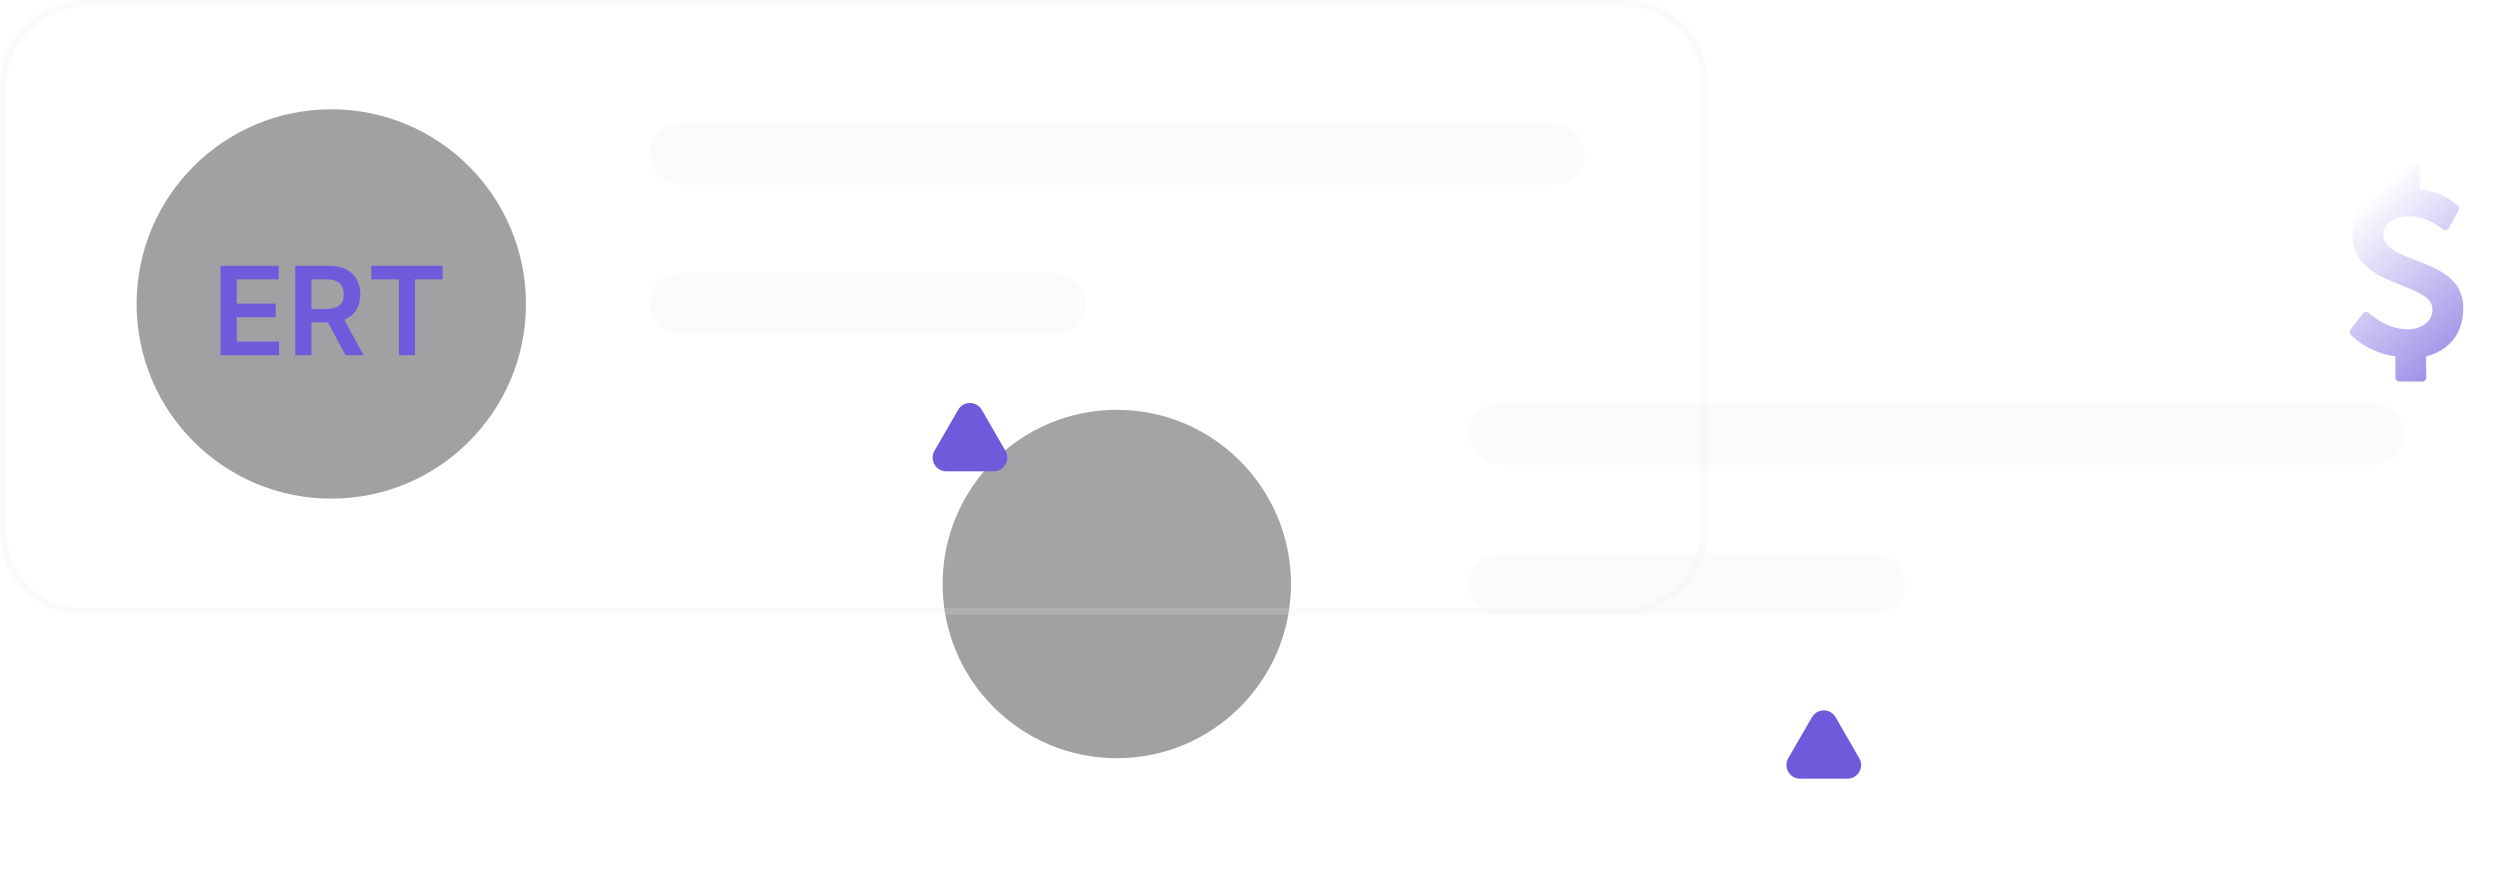 <svg width="366" height="128" viewBox="0 0 366 128" fill="none" xmlns="http://www.w3.org/2000/svg">
<g filter="url(#filter0_b_1926_13893)">
<rect x="116" y="128" width="88" height="250" rx="5" transform="rotate(-90 116 128)" fill="white" fill-opacity="0.03"/>
</g>
<circle cx="163.5" cy="85.5" r="25.5" fill="#474C4F" fill-opacity="0.52"/>
<path d="M265.268 105C266.038 103.667 267.962 103.667 268.732 105L272.196 111C272.966 112.333 272.004 114 270.464 114H263.536C261.996 114 261.034 112.333 261.804 111L265.268 105Z" fill="#6F5ADC"/>
<path d="M218.456 115.091H219.359L219.364 114.115C221.192 113.983 222.24 112.977 222.244 111.55C222.24 110.037 220.991 109.347 219.679 109.036L219.398 108.963L219.415 106.53C220.097 106.649 220.536 107.058 220.604 107.672H222.125C222.099 106.317 221.034 105.328 219.423 105.175L219.428 104.182H218.524L218.52 105.175C216.922 105.337 215.771 106.317 215.776 107.727C215.776 108.98 216.666 109.7 218.102 110.071L218.486 110.169L218.469 112.747C217.706 112.628 217.156 112.193 217.101 111.422H215.545C215.605 113.02 216.705 113.97 218.46 114.115L218.456 115.091ZM219.372 112.747L219.389 110.408C220.165 110.634 220.659 110.932 220.663 111.537C220.659 112.168 220.152 112.619 219.372 112.747ZM218.494 108.733C217.906 108.545 217.369 108.234 217.378 107.629C217.382 107.08 217.795 106.653 218.511 106.53L218.494 108.733ZM226.603 114.119C228.448 114.119 229.735 112.866 229.735 111.132C229.735 109.453 228.567 108.243 226.982 108.243C226.275 108.243 225.648 108.524 225.324 108.908H225.273L225.525 106.594H229.279V105.273H224.216L223.76 109.773L225.188 110.007C225.482 109.683 226.036 109.466 226.56 109.47C227.519 109.474 228.209 110.182 228.205 111.17C228.209 112.146 227.536 112.841 226.603 112.841C225.814 112.841 225.179 112.342 225.124 111.626H223.59C223.632 113.075 224.898 114.119 226.603 114.119ZM234.294 114.119C236.161 114.119 237.52 113.05 237.516 111.575C237.52 110.484 236.838 109.7 235.615 109.526V109.457C236.561 109.253 237.196 108.55 237.192 107.57C237.196 106.24 236.063 105.153 234.32 105.153C232.624 105.153 231.311 106.163 231.277 107.625H232.799C232.824 106.892 233.506 106.436 234.311 106.436C235.125 106.436 235.667 106.93 235.662 107.663C235.667 108.426 235.036 108.933 234.132 108.933H233.361V110.152H234.132C235.236 110.152 235.892 110.706 235.888 111.494C235.892 112.266 235.223 112.794 234.29 112.794C233.412 112.794 232.735 112.338 232.696 111.626H231.094C231.137 113.101 232.453 114.119 234.294 114.119ZM239.688 114.094C240.191 114.094 240.621 113.676 240.626 113.156C240.621 112.645 240.191 112.227 239.688 112.227C239.168 112.227 238.746 112.645 238.751 113.156C238.746 113.676 239.168 114.094 239.688 114.094ZM244.673 105.273H243.169L241 106.666V108.115L243.041 106.811H243.092V114H244.673V105.273ZM246.974 105.273V114H248.491V107.991H248.572L250.984 113.974H252.118L254.529 108.004H254.61V114H256.127V105.273H254.193L251.602 111.597H251.5L248.909 105.273H246.974Z" fill="white" fill-opacity="0.79"/>
<rect x="215" y="59" width="137" height="9" rx="4.5" fill="#C4C4C4" fill-opacity="0.07"/>
<rect x="215" y="81" width="64" height="9" rx="4.5" fill="#C4C4C4" fill-opacity="0.07"/>
<g filter="url(#filter1_b_1926_13893)">
<rect y="90" width="90" height="250" rx="12" transform="rotate(-90 0 90)" fill="white" fill-opacity="0.03"/>
<rect x="0.5" y="89.5" width="89" height="249" rx="11.5" transform="rotate(-90 0.5 89.5)" stroke="#E5E5E5" stroke-opacity="0.19"/>
</g>
<circle cx="48.5" cy="44.5" r="28.5" fill="#474C4F" fill-opacity="0.52"/>
<path d="M32.291 52H40.856V50.012H34.663V46.439H40.364V44.451H34.663V40.897H40.805V38.909H32.291V52ZM43.225 52H45.596V47.206H48.012L50.582 52H53.228L50.397 46.81C51.937 46.19 52.749 44.873 52.749 43.096C52.749 40.597 51.138 38.909 48.134 38.909H43.225V52ZM45.596 45.237V40.891H47.77C49.54 40.891 50.333 41.702 50.333 43.096C50.333 44.489 49.54 45.237 47.782 45.237H45.596ZM54.356 40.897H58.403V52H60.755V40.897H64.801V38.909H54.356V40.897Z" fill="#6F5ADC"/>
<path d="M140.268 60C141.038 58.667 142.962 58.667 143.732 60L147.196 66C147.966 67.333 147.004 69 145.464 69H138.536C136.996 69 136.034 67.333 136.804 66L140.268 60Z" fill="#6F5ADC"/>
<path d="M97.88 68.909H98.633L98.636 68.096C100.16 67.986 101.033 67.148 101.037 65.958C101.033 64.697 99.993 64.122 98.899 63.863L98.665 63.803L98.679 61.775C99.247 61.874 99.613 62.215 99.67 62.727H100.938C100.916 61.597 100.028 60.773 98.686 60.646L98.69 59.818H97.937L97.933 60.646C96.602 60.781 95.643 61.597 95.646 62.773C95.646 63.817 96.388 64.417 97.585 64.726L97.905 64.808L97.891 66.956C97.255 66.856 96.797 66.494 96.751 65.852H95.454C95.504 67.183 96.421 67.975 97.883 68.096L97.88 68.909ZM98.644 66.956L98.658 65.006C99.304 65.195 99.716 65.443 99.719 65.947C99.716 66.473 99.293 66.849 98.644 66.956ZM97.912 63.611C97.422 63.455 96.974 63.195 96.981 62.691C96.985 62.233 97.329 61.878 97.926 61.775L97.912 63.611ZM102.009 66.651H105.479V68H106.736V66.651H107.666V65.567H106.736V60.727H105.095L102.009 65.603V66.651ZM105.493 65.567H103.358V65.511L105.436 62.219H105.493V65.567ZM111.411 68.099C112.966 68.099 114.099 67.208 114.095 65.979C114.099 65.07 113.531 64.417 112.512 64.271V64.215C113.3 64.044 113.829 63.458 113.825 62.641C113.829 61.533 112.884 60.628 111.432 60.628C110.019 60.628 108.925 61.469 108.896 62.688H110.164C110.186 62.077 110.754 61.697 111.425 61.697C112.103 61.697 112.554 62.109 112.551 62.719C112.554 63.355 112.029 63.778 111.276 63.778H110.633V64.793H111.276C112.195 64.793 112.742 65.255 112.739 65.912C112.742 66.555 112.185 66.995 111.407 66.995C110.676 66.995 110.111 66.615 110.079 66.022H108.744C108.779 67.251 109.877 68.099 111.411 68.099ZM115.906 68.078C116.325 68.078 116.683 67.73 116.687 67.297C116.683 66.871 116.325 66.523 115.906 66.523C115.472 66.523 115.121 66.871 115.124 67.297C115.121 67.73 115.472 68.078 115.906 68.078ZM120.059 60.727H118.806L116.998 61.889V63.096L118.699 62.009H118.742V68H120.059V60.727ZM121.977 60.727V68H123.241V62.993H123.309L125.319 67.979H126.263L128.273 63.004H128.341V68H129.605V60.727H127.993L125.834 65.997H125.748L123.589 60.727H121.977Z" fill="white" fill-opacity="0.79"/>
<rect x="95" y="18" width="137" height="9" rx="4.5" fill="#C4C4C4" fill-opacity="0.07"/>
<rect x="95" y="40" width="64" height="9" rx="4.5" fill="#C4C4C4" fill-opacity="0.07"/>
<path fill-rule="evenodd" clip-rule="evenodd" d="M360.625 45.065C360.625 48.69 358.757 51.223 355.189 52.178V55.286C355.189 55.605 354.943 55.854 354.62 55.854H351.263C350.957 55.854 350.689 55.609 350.689 55.286V52.178C346.517 51.589 344.235 49.103 344.144 48.996C343.967 48.781 343.95 48.48 344.11 48.265L345.948 45.865C346.129 45.616 346.573 45.569 346.785 45.814C346.819 45.831 349.317 48.213 352.475 48.213C354.223 48.213 356.112 47.288 356.112 45.28C356.112 43.573 354.007 42.739 351.6 41.776C348.39 40.516 344.394 38.916 344.394 34.453C344.394 31.181 346.176 28.726 349.524 27.78V24.581C349.524 24.258 349.792 24.009 350.094 24.009L353.67 24C353.99 24 354.24 24.249 354.24 24.572V27.698C357.86 28.106 359.788 30.063 359.857 30.136C360.039 30.329 360.073 30.596 359.948 30.811L358.503 33.404C358.317 33.744 357.907 33.787 357.61 33.567C357.592 33.55 355.435 31.645 352.76 31.645C350.495 31.645 348.925 32.768 348.925 34.384C348.925 36.268 351.099 37.106 353.632 38.082C356.915 39.342 360.625 40.783 360.625 45.07V45.065Z" fill="url(#paint0_linear_1926_13893)"/>
<defs>
<filter id="filter0_b_1926_13893" x="60" y="-16" width="362" height="200" filterUnits="userSpaceOnUse" color-interpolation-filters="sRGB">
<feFlood flood-opacity="0" result="BackgroundImageFix"/>
<feGaussianBlur in="BackgroundImage" stdDeviation="28"/>
<feComposite in2="SourceAlpha" operator="in" result="effect1_backgroundBlur_1926_13893"/>
<feBlend mode="normal" in="SourceGraphic" in2="effect1_backgroundBlur_1926_13893" result="shape"/>
</filter>
<filter id="filter1_b_1926_13893" x="-56" y="-56" width="362" height="202" filterUnits="userSpaceOnUse" color-interpolation-filters="sRGB">
<feFlood flood-opacity="0" result="BackgroundImageFix"/>
<feGaussianBlur in="BackgroundImage" stdDeviation="28"/>
<feComposite in2="SourceAlpha" operator="in" result="effect1_backgroundBlur_1926_13893"/>
<feBlend mode="normal" in="SourceGraphic" in2="effect1_backgroundBlur_1926_13893" result="shape"/>
</filter>
<linearGradient id="paint0_linear_1926_13893" x1="352.313" y1="24" x2="377.92" y2="52.838" gradientUnits="userSpaceOnUse">
<stop stop-color="white"/>
<stop offset="1" stop-color="#6F5ADC"/>
</linearGradient>
</defs>
</svg>
